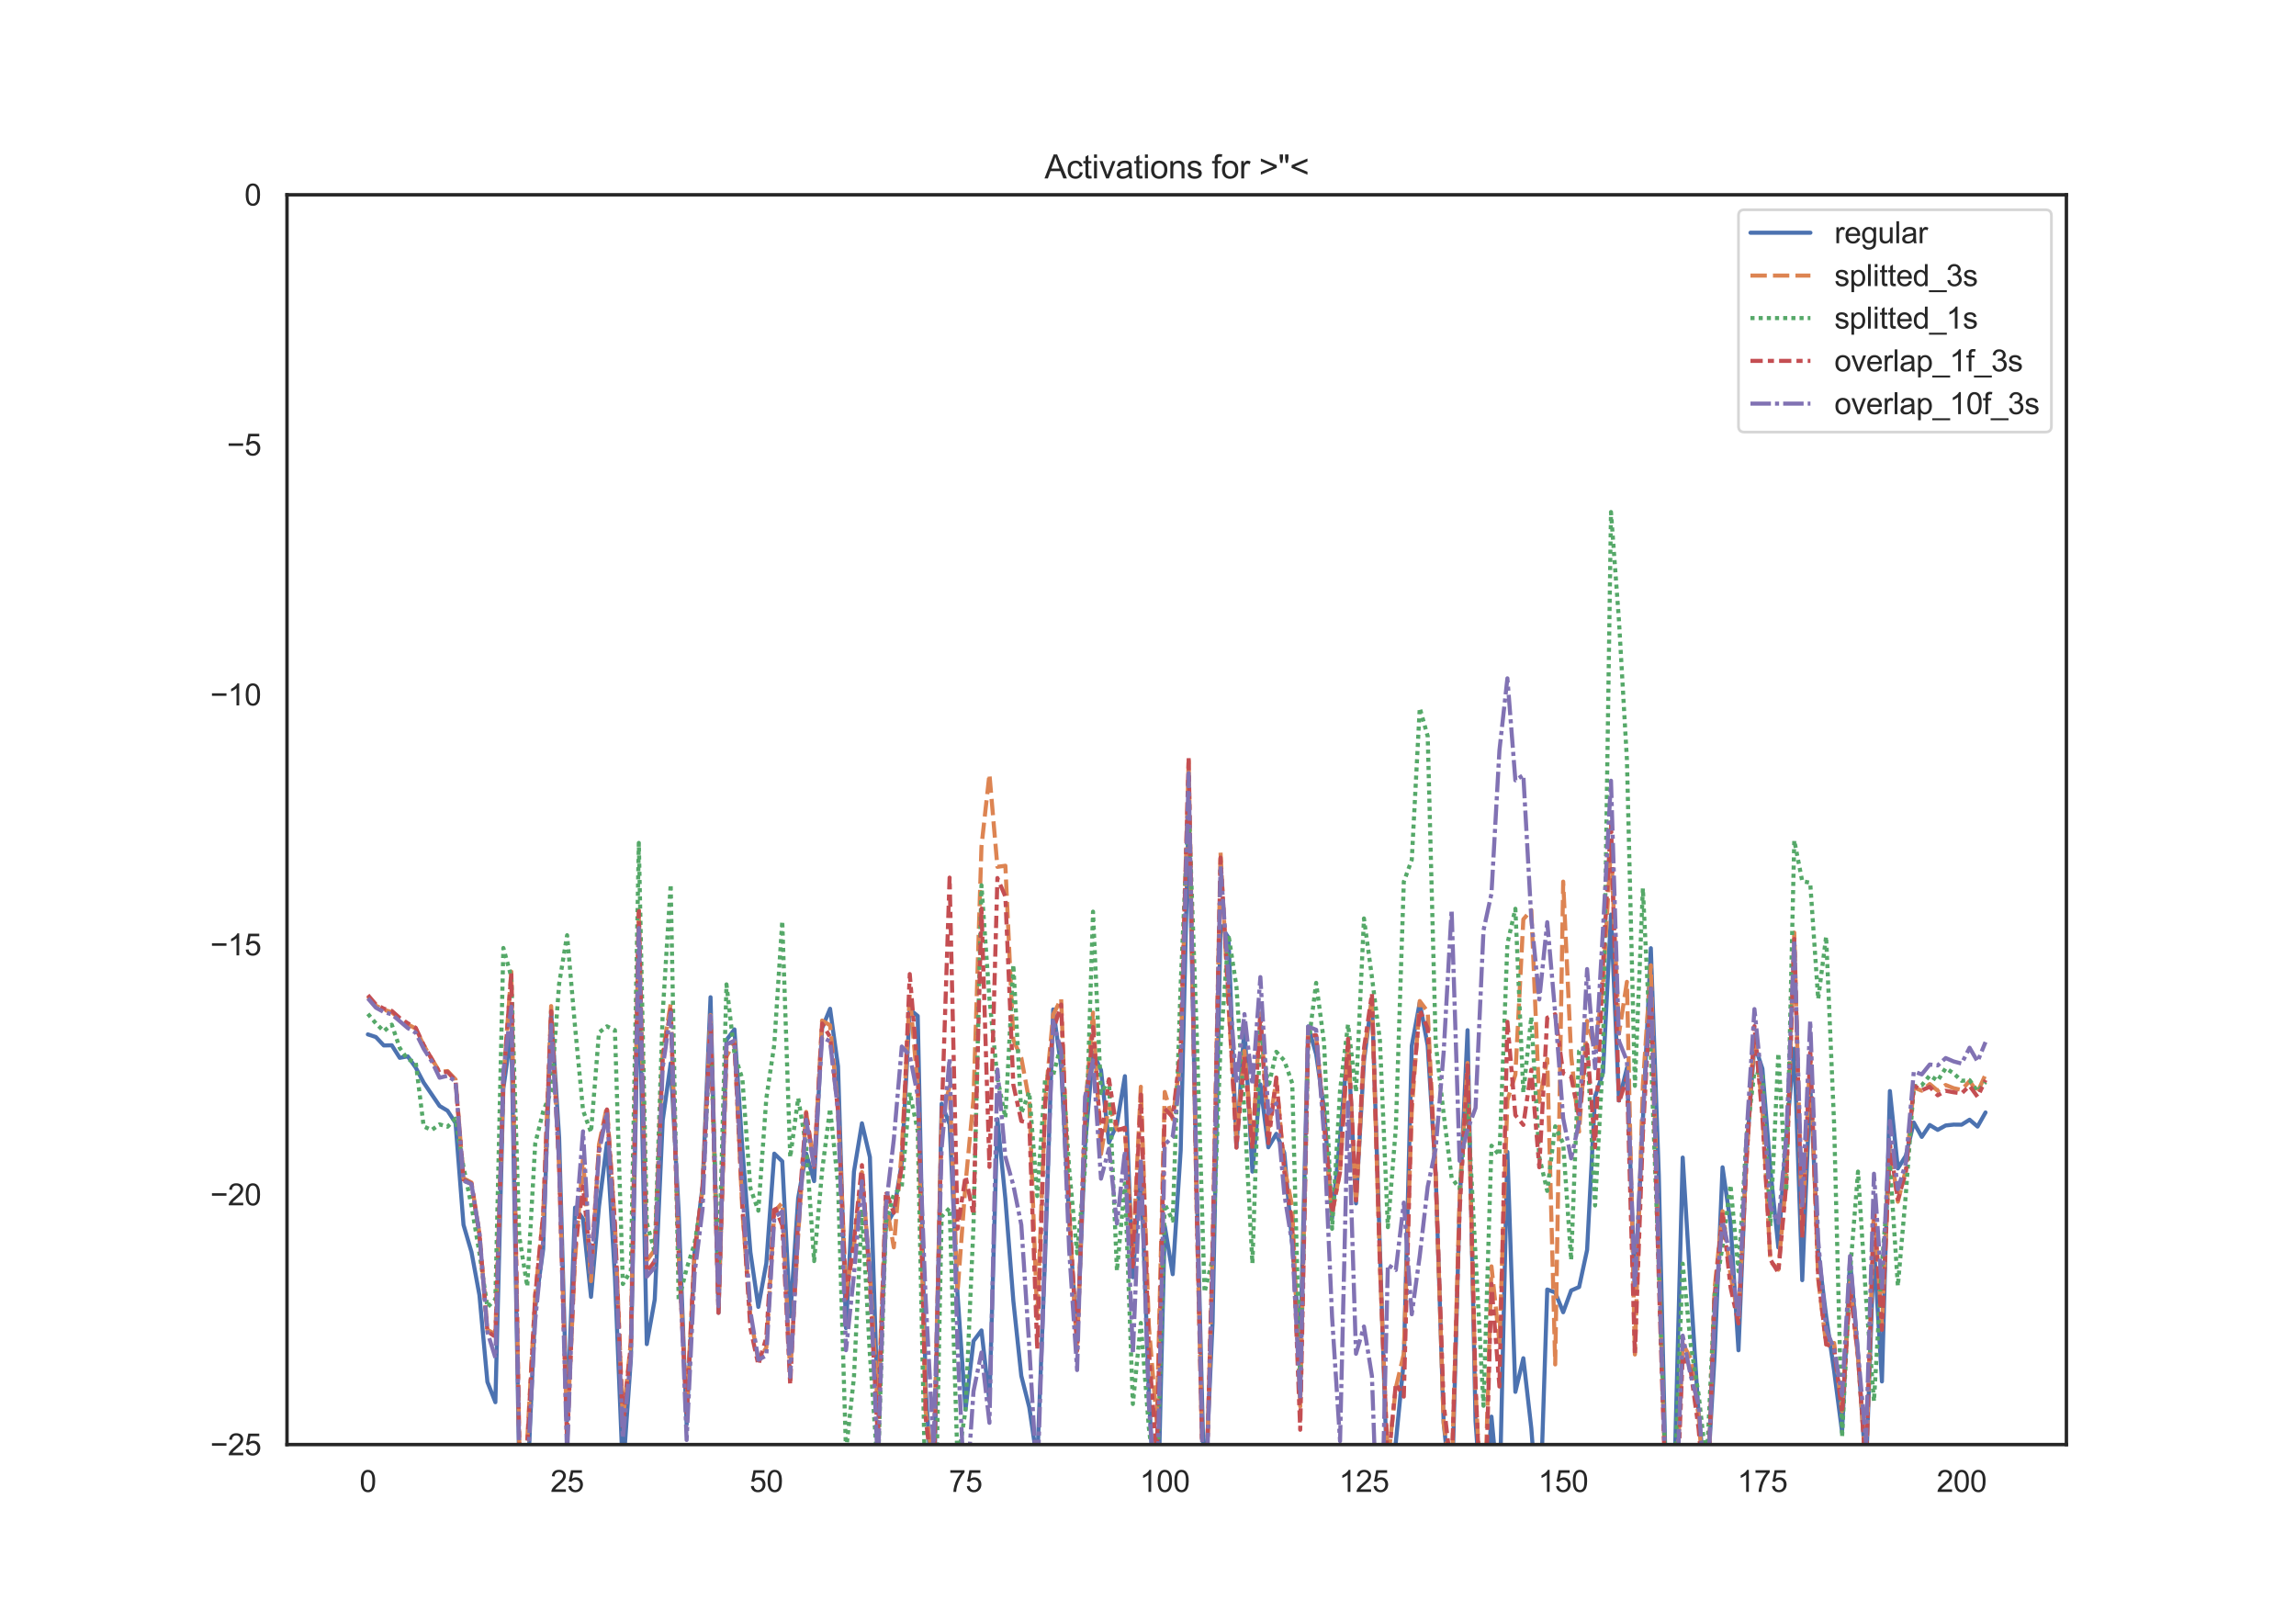 <?xml version="1.0" encoding="utf-8" standalone="no"?>
<!DOCTYPE svg PUBLIC "-//W3C//DTD SVG 1.1//EN"
  "http://www.w3.org/Graphics/SVG/1.1/DTD/svg11.dtd">
<svg height="595.44pt" version="1.1" viewBox="0 0 842.4 595.44" width="842.4pt" xmlns="http://www.w3.org/2000/svg" xmlns:xlink="http://www.w3.org/1999/xlink">
 <defs>
  <style type="text/css">*{stroke-linecap:butt;stroke-linejoin:round;}</style>
 </defs>
 <g id="figure_1">
  <g id="patch_1">
   <path d="M 0 595.44 
L 842.4 595.44 
L 842.4 0 
L 0 0 
z
" style="fill:#ffffff;"/>
  </g>
  <g id="axes_1">
   <g id="patch_2">
    <path d="M 105.3 529.942 
L 758.16 529.942 
L 758.16 71.453 
L 105.3 71.453 
z
" style="fill:#ffffff;"/>
   </g>
   <g id="matplotlib.axis_1">
    <g id="xtick_1">
     <g id="text_1">
      <!-- 0 -->
      <g style="fill:#262626;" transform="translate(131.917 547.315)scale(0.11 -0.11)">
       <defs>
        <path d="M 266 2259 
Q 266 3072 433 3567 
Q 600 4063 929 4331 
Q 1259 4600 1759 4600 
Q 2128 4600 2406 4451 
Q 2684 4303 2865 4023 
Q 3047 3744 3150 3342 
Q 3253 2941 3253 2259 
Q 3253 1453 3087 958 
Q 2922 463 2592 192 
Q 2263 -78 1759 -78 
Q 1097 -78 719 397 
Q 266 969 266 2259 
z
M 844 2259 
Q 844 1131 1108 757 
Q 1372 384 1759 384 
Q 2147 384 2411 759 
Q 2675 1134 2675 2259 
Q 2675 3391 2411 3762 
Q 2147 4134 1753 4134 
Q 1366 4134 1134 3806 
Q 844 3388 844 2259 
z
" id="ArialMT-30" transform="scale(0.016)"/>
       </defs>
       <use xlink:href="#ArialMT-30"/>
      </g>
     </g>
    </g>
    <g id="xtick_2">
     <g id="text_2">
      <!-- 25 -->
      <g style="fill:#262626;" transform="translate(201.951 547.315)scale(0.11 -0.11)">
       <defs>
        <path d="M 3222 541 
L 3222 0 
L 194 0 
Q 188 203 259 391 
Q 375 700 629 1000 
Q 884 1300 1366 1694 
Q 2113 2306 2375 2664 
Q 2638 3022 2638 3341 
Q 2638 3675 2398 3904 
Q 2159 4134 1775 4134 
Q 1369 4134 1125 3890 
Q 881 3647 878 3216 
L 300 3275 
Q 359 3922 746 4261 
Q 1134 4600 1788 4600 
Q 2447 4600 2831 4234 
Q 3216 3869 3216 3328 
Q 3216 3053 3103 2787 
Q 2991 2522 2730 2228 
Q 2469 1934 1863 1422 
Q 1356 997 1212 845 
Q 1069 694 975 541 
L 3222 541 
z
" id="ArialMT-32" transform="scale(0.016)"/>
        <path d="M 266 1200 
L 856 1250 
Q 922 819 1161 601 
Q 1400 384 1738 384 
Q 2144 384 2425 690 
Q 2706 997 2706 1503 
Q 2706 1984 2436 2262 
Q 2166 2541 1728 2541 
Q 1456 2541 1237 2417 
Q 1019 2294 894 2097 
L 366 2166 
L 809 4519 
L 3088 4519 
L 3088 3981 
L 1259 3981 
L 1013 2750 
Q 1425 3038 1878 3038 
Q 2478 3038 2890 2622 
Q 3303 2206 3303 1553 
Q 3303 931 2941 478 
Q 2500 -78 1738 -78 
Q 1113 -78 717 272 
Q 322 622 266 1200 
z
" id="ArialMT-35" transform="scale(0.016)"/>
       </defs>
       <use xlink:href="#ArialMT-32"/>
       <use x="55.615" xlink:href="#ArialMT-35"/>
      </g>
     </g>
    </g>
    <g id="xtick_3">
     <g id="text_3">
      <!-- 50 -->
      <g style="fill:#262626;" transform="translate(275.043 547.315)scale(0.11 -0.11)">
       <use xlink:href="#ArialMT-35"/>
       <use x="55.615" xlink:href="#ArialMT-30"/>
      </g>
     </g>
    </g>
    <g id="xtick_4">
     <g id="text_4">
      <!-- 75 -->
      <g style="fill:#262626;" transform="translate(348.135 547.315)scale(0.11 -0.11)">
       <defs>
        <path d="M 303 3981 
L 303 4522 
L 3269 4522 
L 3269 4084 
Q 2831 3619 2401 2847 
Q 1972 2075 1738 1259 
Q 1569 684 1522 0 
L 944 0 
Q 953 541 1156 1306 
Q 1359 2072 1739 2783 
Q 2119 3494 2547 3981 
L 303 3981 
z
" id="ArialMT-37" transform="scale(0.016)"/>
       </defs>
       <use xlink:href="#ArialMT-37"/>
       <use x="55.615" xlink:href="#ArialMT-35"/>
      </g>
     </g>
    </g>
    <g id="xtick_5">
     <g id="text_5">
      <!-- 100 -->
      <g style="fill:#262626;" transform="translate(418.169 547.315)scale(0.11 -0.11)">
       <defs>
        <path d="M 2384 0 
L 1822 0 
L 1822 3584 
Q 1619 3391 1289 3197 
Q 959 3003 697 2906 
L 697 3450 
Q 1169 3672 1522 3987 
Q 1875 4303 2022 4600 
L 2384 4600 
L 2384 0 
z
" id="ArialMT-31" transform="scale(0.016)"/>
       </defs>
       <use xlink:href="#ArialMT-31"/>
       <use x="55.615" xlink:href="#ArialMT-30"/>
       <use x="111.23" xlink:href="#ArialMT-30"/>
      </g>
     </g>
    </g>
    <g id="xtick_6">
     <g id="text_6">
      <!-- 125 -->
      <g style="fill:#262626;" transform="translate(491.261 547.315)scale(0.11 -0.11)">
       <use xlink:href="#ArialMT-31"/>
       <use x="55.615" xlink:href="#ArialMT-32"/>
       <use x="111.23" xlink:href="#ArialMT-35"/>
      </g>
     </g>
    </g>
    <g id="xtick_7">
     <g id="text_7">
      <!-- 150 -->
      <g style="fill:#262626;" transform="translate(564.353 547.315)scale(0.11 -0.11)">
       <use xlink:href="#ArialMT-31"/>
       <use x="55.615" xlink:href="#ArialMT-35"/>
       <use x="111.23" xlink:href="#ArialMT-30"/>
      </g>
     </g>
    </g>
    <g id="xtick_8">
     <g id="text_8">
      <!-- 175 -->
      <g style="fill:#262626;" transform="translate(637.446 547.315)scale(0.11 -0.11)">
       <use xlink:href="#ArialMT-31"/>
       <use x="55.615" xlink:href="#ArialMT-37"/>
       <use x="111.23" xlink:href="#ArialMT-35"/>
      </g>
     </g>
    </g>
    <g id="xtick_9">
     <g id="text_9">
      <!-- 200 -->
      <g style="fill:#262626;" transform="translate(710.538 547.315)scale(0.11 -0.11)">
       <use xlink:href="#ArialMT-32"/>
       <use x="55.615" xlink:href="#ArialMT-30"/>
       <use x="111.23" xlink:href="#ArialMT-30"/>
      </g>
     </g>
    </g>
   </g>
   <g id="matplotlib.axis_2">
    <g id="ytick_1">
     <g id="text_10">
      <!-- −25 -->
      <g style="fill:#262626;" transform="translate(77.141 533.878)scale(0.11 -0.11)">
       <defs>
        <path d="M 3381 1997 
L 356 1997 
L 356 2522 
L 3381 2522 
L 3381 1997 
z
" id="ArialMT-2212" transform="scale(0.016)"/>
       </defs>
       <use xlink:href="#ArialMT-2212"/>
       <use x="58.398" xlink:href="#ArialMT-32"/>
       <use x="114.014" xlink:href="#ArialMT-35"/>
      </g>
     </g>
    </g>
    <g id="ytick_2">
     <g id="text_11">
      <!-- −20 -->
      <g style="fill:#262626;" transform="translate(77.141 442.181)scale(0.11 -0.11)">
       <use xlink:href="#ArialMT-2212"/>
       <use x="58.398" xlink:href="#ArialMT-32"/>
       <use x="114.014" xlink:href="#ArialMT-30"/>
      </g>
     </g>
    </g>
    <g id="ytick_3">
     <g id="text_12">
      <!-- −15 -->
      <g style="fill:#262626;" transform="translate(77.141 350.483)scale(0.11 -0.11)">
       <use xlink:href="#ArialMT-2212"/>
       <use x="58.398" xlink:href="#ArialMT-31"/>
       <use x="114.014" xlink:href="#ArialMT-35"/>
      </g>
     </g>
    </g>
    <g id="ytick_4">
     <g id="text_13">
      <!-- −10 -->
      <g style="fill:#262626;" transform="translate(77.141 258.785)scale(0.11 -0.11)">
       <use xlink:href="#ArialMT-2212"/>
       <use x="58.398" xlink:href="#ArialMT-31"/>
       <use x="114.014" xlink:href="#ArialMT-30"/>
      </g>
     </g>
    </g>
    <g id="ytick_5">
     <g id="text_14">
      <!-- −5 -->
      <g style="fill:#262626;" transform="translate(83.258 167.087)scale(0.11 -0.11)">
       <use xlink:href="#ArialMT-2212"/>
       <use x="58.398" xlink:href="#ArialMT-35"/>
      </g>
     </g>
    </g>
    <g id="ytick_6">
     <g id="text_15">
      <!-- 0 -->
      <g style="fill:#262626;" transform="translate(89.683 75.39)scale(0.11 -0.11)">
       <use xlink:href="#ArialMT-30"/>
      </g>
     </g>
    </g>
   </g>
   <g id="line2d_1">
    <path clip-path="url(#p7dc6a41df4)" d="M 134.975 379.473 
L 137.899 380.438 
L 140.823 383.533 
L 143.747 383.47 
L 146.67 388.073 
L 149.594 387.528 
L 152.518 391.634 
L 155.441 397.156 
L 161.289 405.735 
L 164.212 407.476 
L 167.136 411.984 
L 170.06 449.323 
L 172.983 459.305 
L 175.907 475.154 
L 178.831 506.956 
L 181.754 514.409 
L 184.678 399.264 
L 187.602 378.553 
L 190.526 539.36 
L 193.449 546.49 
L 196.373 479.784 
L 199.297 458.255 
L 202.22 371.149 
L 205.144 417.401 
L 208.068 521.211 
L 210.991 443.016 
L 213.915 447.188 
L 216.839 475.754 
L 219.762 442.624 
L 222.686 419.347 
L 225.61 468.192 
L 228.534 540.412 
L 231.457 498.756 
L 234.381 353.714 
L 237.305 493.093 
L 240.228 476.727 
L 243.152 410.99 
L 246.076 390.086 
L 248.999 444.478 
L 251.923 522.589 
L 254.847 459.283 
L 257.77 435.139 
L 260.694 365.844 
L 263.618 481.574 
L 266.542 381.533 
L 269.465 377.635 
L 272.389 421.709 
L 275.313 459.319 
L 278.236 479.44 
L 281.16 463.429 
L 284.084 423.219 
L 287.007 426.037 
L 289.931 482.918 
L 292.855 439.538 
L 295.778 423.183 
L 298.702 433.309 
L 301.626 377.193 
L 304.549 370.072 
L 307.473 391.172 
L 310.397 487.207 
L 313.321 429.813 
L 316.244 412.095 
L 319.168 424.523 
L 322.092 518.429 
L 325.015 449.657 
L 327.939 444.534 
L 330.863 426.621 
L 333.786 370.274 
L 336.71 372.716 
L 339.634 509.648 
L 342.557 555.711 
L 345.481 404.914 
L 348.405 412.418 
L 351.329 475.082 
L 354.252 517.091 
L 357.176 491.976 
L 360.1 488.075 
L 363.023 514.101 
L 365.947 410.578 
L 368.871 439.841 
L 371.794 477.209 
L 374.718 504.746 
L 377.642 516.28 
L 380.565 536.175 
L 383.489 459.92 
L 386.413 370.315 
L 389.336 391.379 
L 392.26 447.114 
L 395.184 491.571 
L 398.108 420.16 
L 401.031 386.172 
L 403.955 392.577 
L 406.879 419.145 
L 409.802 412.392 
L 412.726 394.803 
L 415.65 468.558 
L 418.573 427.363 
L 421.497 510.046 
L 424.421 570.687 
L 427.344 449.808 
L 430.268 467.45 
L 433.192 421.976 
L 436.116 296.659 
L 439.039 434.083 
L 441.963 550.462 
L 444.887 485.241 
L 447.81 339.592 
L 450.734 343.963 
L 453.658 420.847 
L 456.581 376.476 
L 459.505 429.814 
L 462.429 397.821 
L 465.352 420.889 
L 468.276 415.946 
L 471.2 422.952 
L 474.124 456.533 
L 477.047 494.591 
L 479.971 376.577 
L 482.895 386.77 
L 485.818 406.854 
L 488.742 447.007 
L 491.666 417.218 
L 494.589 382.779 
L 497.513 441.476 
L 500.437 389.215 
L 503.36 366.294 
L 509.208 549.771 
L 512.131 529.007 
L 515.055 499.283 
L 517.979 383.633 
L 520.903 367.801 
L 523.826 383.64 
L 526.75 430.633 
L 529.674 521.838 
L 532.597 550.661 
L 535.521 442.373 
L 538.445 377.93 
L 541.368 521.28 
L 544.292 562.261 
L 547.216 519.7 
L 550.139 551.568 
L 553.063 422.576 
L 555.987 510.614 
L 558.911 498.282 
L 561.834 523.932 
L 564.758 562.568 
L 567.682 473.074 
L 570.605 474.132 
L 573.529 481.409 
L 576.453 473.431 
L 579.376 472.157 
L 582.3 458.559 
L 585.224 402.338 
L 588.147 393.524 
L 591.071 335.513 
L 593.995 403.755 
L 596.918 391.815 
L 599.842 474.305 
L 605.69 347.852 
L 608.613 431.205 
L 611.537 557.294 
L 614.461 537.247 
L 617.384 424.664 
L 620.308 472.928 
L 623.232 518.908 
L 626.155 547.924 
L 629.079 497.372 
L 632.003 428.237 
L 634.926 448.692 
L 637.85 495.352 
L 640.774 423.067 
L 643.698 383.152 
L 646.621 392.066 
L 649.545 429.022 
L 652.469 457.622 
L 655.392 416.395 
L 658.316 384.747 
L 661.24 469.637 
L 664.163 397.634 
L 667.087 459.102 
L 670.011 482.875 
L 672.934 502.898 
L 675.858 525.376 
L 678.782 461.933 
L 681.706 497.168 
L 684.629 540.11 
L 687.553 457.081 
L 690.477 506.789 
L 693.4 400.254 
L 696.324 428.658 
L 699.248 423.992 
L 702.171 411.827 
L 705.095 417.072 
L 708.019 412.721 
L 710.942 414.5 
L 713.866 412.892 
L 716.79 412.569 
L 719.713 412.602 
L 722.637 410.777 
L 725.561 413.292 
L 728.485 408.117 
L 728.485 408.117 
" style="fill:none;stroke:#4c72b0;stroke-linecap:round;stroke-width:1.5;"/>
   </g>
   <g id="line2d_2">
    <path clip-path="url(#p7dc6a41df4)" d="M 134.975 365.507 
L 137.899 368.93 
L 140.823 370.426 
L 143.747 371.328 
L 146.67 373.788 
L 149.594 375.805 
L 152.518 377.318 
L 155.441 383.465 
L 161.289 393.253 
L 164.212 392.925 
L 167.136 395.997 
L 170.06 432.243 
L 172.983 433.832 
L 175.907 452.571 
L 178.831 487.841 
L 181.754 489.507 
L 184.678 396.158 
L 187.602 356.468 
L 190.526 529.599 
L 193.449 528.258 
L 196.373 475.213 
L 199.297 445.418 
L 202.22 369.088 
L 205.144 428.61 
L 208.068 525.399 
L 210.991 461.732 
L 213.915 424.574 
L 216.839 469.985 
L 219.762 419.887 
L 222.686 405.936 
L 225.61 448.815 
L 228.534 521.194 
L 231.457 492.289 
L 234.381 333.852 
L 237.305 462.456 
L 240.228 458.504 
L 243.152 386.021 
L 246.076 368.283 
L 248.999 460.018 
L 251.923 517.028 
L 254.847 459.128 
L 257.77 436.466 
L 260.694 372.408 
L 263.618 479.372 
L 266.542 387.68 
L 269.465 381.795 
L 272.389 444.632 
L 275.313 482.905 
L 278.236 499.107 
L 281.16 494.393 
L 284.084 444.597 
L 287.007 441.245 
L 289.931 504.287 
L 292.855 452.99 
L 295.778 407.925 
L 298.702 427.98 
L 301.626 374.387 
L 304.549 376.127 
L 307.473 406.68 
L 310.397 473.214 
L 313.321 457.18 
L 316.244 429.994 
L 319.168 467.194 
L 322.092 516.975 
L 325.015 440.805 
L 327.939 457.6 
L 330.863 422.014 
L 333.786 364.72 
L 336.71 398.777 
L 339.634 517.935 
L 342.557 537.788 
L 345.481 409.588 
L 348.405 398.619 
L 351.329 473.9 
L 354.252 434.293 
L 357.176 403.234 
L 360.1 310.497 
L 363.023 284.009 
L 365.947 318.001 
L 368.871 317.605 
L 371.794 381.494 
L 374.718 388.103 
L 377.642 403.958 
L 380.565 483.738 
L 383.489 403.67 
L 386.413 372.225 
L 389.336 366.405 
L 392.26 445.119 
L 395.184 495.624 
L 398.108 407.287 
L 401.031 371.481 
L 403.955 423.351 
L 406.879 405.464 
L 409.802 414.345 
L 412.726 414.212 
L 415.65 459.989 
L 418.573 398.691 
L 421.497 486.127 
L 424.421 521.828 
L 427.344 400.591 
L 430.268 410.592 
L 433.192 387.652 
L 436.116 279.08 
L 439.039 443.028 
L 441.963 569.751 
L 444.887 459.32 
L 447.81 312.7 
L 450.734 369.135 
L 453.658 416.919 
L 456.581 385.519 
L 459.505 419.829 
L 462.429 371.812 
L 465.352 415.496 
L 468.276 396.295 
L 471.2 427.967 
L 474.124 442.684 
L 477.047 515.964 
L 479.971 376.956 
L 482.895 380.212 
L 488.742 445.469 
L 491.666 429.419 
L 494.589 382.595 
L 497.513 441.617 
L 500.437 386.935 
L 503.36 366.146 
L 506.284 464.341 
L 509.208 536.471 
L 512.131 509.125 
L 515.055 496.671 
L 517.979 407.248 
L 520.903 367.231 
L 523.826 371.186 
L 526.75 430.709 
L 529.674 522.04 
L 532.597 542.482 
L 535.521 439.258 
L 538.445 389.94 
L 541.368 509.482 
L 544.292 567.524 
L 547.216 464.577 
L 550.139 492.428 
L 553.063 403.678 
L 555.987 394.222 
L 558.911 337.26 
L 561.834 333.865 
L 564.758 404.184 
L 567.682 388.487 
L 570.605 500.553 
L 573.529 323.426 
L 576.453 387.197 
L 579.376 415.15 
L 582.3 374.517 
L 585.224 385.143 
L 588.147 360.928 
L 591.071 310.572 
L 593.995 379.201 
L 596.918 360.193 
L 599.842 496.902 
L 602.766 398.099 
L 605.69 354.117 
L 608.613 462.639 
L 611.537 559.074 
L 614.461 560.181 
L 617.384 492.861 
L 620.308 498.374 
L 623.232 519.569 
L 626.155 560.285 
L 629.079 472.719 
L 632.003 444.333 
L 634.926 467.73 
L 637.85 483.301 
L 640.774 425.742 
L 643.698 379.258 
L 646.621 406.433 
L 649.545 462.765 
L 652.469 465.787 
L 655.392 432.004 
L 658.316 342.131 
L 661.24 452.838 
L 664.163 386.015 
L 667.087 469.285 
L 670.011 493.253 
L 672.934 492.691 
L 675.858 517.667 
L 678.782 470.49 
L 681.706 498.099 
L 684.629 539.236 
L 687.553 442.436 
L 690.477 486.321 
L 693.4 419.951 
L 696.324 440.849 
L 699.248 429.122 
L 702.171 398.918 
L 705.095 400.127 
L 708.019 397.695 
L 710.942 400.14 
L 713.866 398.04 
L 716.79 399.213 
L 719.713 399.843 
L 722.637 396.6 
L 725.561 400.676 
L 728.485 394.215 
L 728.485 394.215 
" style="fill:none;stroke:#dd8452;stroke-dasharray:6,2.25;stroke-dashoffset:0;stroke-width:1.5;"/>
   </g>
   <g id="line2d_3">
    <path clip-path="url(#p7dc6a41df4)" d="M 134.975 371.939 
L 137.899 375.42 
L 140.823 378.299 
L 143.747 375.897 
L 146.67 384.468 
L 149.594 388.665 
L 152.518 389.62 
L 155.441 413.224 
L 158.365 414.567 
L 161.289 412.494 
L 164.212 413.347 
L 167.136 410.37 
L 170.06 428.146 
L 172.983 442.344 
L 175.907 459.716 
L 178.831 479.55 
L 181.754 476.657 
L 184.678 347.766 
L 187.602 358.392 
L 190.526 453.576 
L 193.449 471.982 
L 196.373 419.515 
L 199.297 407.701 
L 202.22 400.383 
L 205.144 360.897 
L 208.068 343.096 
L 210.991 376.751 
L 213.915 407.368 
L 216.839 415.409 
L 219.762 378.809 
L 222.686 376.523 
L 225.61 377.923 
L 228.534 471.049 
L 231.457 466.164 
L 234.381 309.226 
L 237.305 448.567 
L 240.228 459.494 
L 243.152 371.601 
L 246.076 324.425 
L 248.999 477.161 
L 251.923 465.405 
L 254.847 456.154 
L 257.77 438.616 
L 260.694 378.254 
L 263.618 468.702 
L 266.542 361.13 
L 269.465 386.622 
L 272.389 395.91 
L 275.313 435.878 
L 278.236 444.159 
L 281.16 402.978 
L 284.084 383.223 
L 287.007 337.885 
L 289.931 424.579 
L 292.855 402.82 
L 295.778 420.404 
L 298.702 462.644 
L 301.626 429.561 
L 304.549 406.679 
L 307.473 434.43 
L 310.397 532.649 
L 313.321 505.087 
L 316.244 443.673 
L 319.168 497.032 
L 322.092 539.688 
L 325.015 448.52 
L 327.939 438.158 
L 330.863 435.362 
L 333.786 400.818 
L 336.71 414.863 
L 339.634 553.697 
L 342.557 592.241 
L 345.481 446.298 
L 348.405 443.198 
L 351.329 536.506 
L 354.252 517.338 
L 357.176 449.517 
L 360.1 324.763 
L 363.023 366.416 
L 365.947 395.429 
L 368.871 410.02 
L 371.794 353.942 
L 374.718 408.365 
L 377.642 400.651 
L 380.565 438.787 
L 383.489 395.19 
L 386.413 394.463 
L 389.336 383.112 
L 392.26 428.613 
L 395.184 459.792 
L 398.108 428.291 
L 401.031 334.446 
L 403.955 400.97 
L 406.879 396.397 
L 409.802 466.235 
L 412.726 434.153 
L 415.65 515.062 
L 418.573 485.328 
L 421.497 523.631 
L 424.421 548.119 
L 427.344 441.745 
L 430.268 447.763 
L 433.192 361.003 
L 436.116 294.91 
L 439.039 377.932 
L 441.963 474.083 
L 444.887 461.828 
L 447.81 383.728 
L 450.734 342.91 
L 453.658 361.964 
L 456.581 407.79 
L 459.505 463.474 
L 462.429 376.295 
L 465.352 398.926 
L 468.276 385.86 
L 471.2 389.077 
L 474.124 397.42 
L 477.047 507.57 
L 479.971 383.707 
L 482.895 360.569 
L 485.818 382.633 
L 488.742 450.78 
L 491.666 399.999 
L 494.589 375.793 
L 497.513 400.633 
L 500.437 336.941 
L 503.36 358.46 
L 506.284 381.572 
L 509.208 450.191 
L 512.131 413.799 
L 515.055 323.476 
L 517.979 315.434 
L 520.903 259.717 
L 523.826 270.103 
L 526.75 382.616 
L 529.674 408.635 
L 532.597 432.106 
L 535.521 436.039 
L 538.445 405.079 
L 544.292 515.721 
L 547.216 420.307 
L 550.139 423.834 
L 553.063 346.215 
L 555.987 333.38 
L 558.911 400.853 
L 561.834 373.001 
L 564.758 424.431 
L 567.682 436.907 
L 570.605 413.201 
L 573.529 419.494 
L 576.453 462.256 
L 579.376 385.563 
L 582.3 383.545 
L 585.224 442.241 
L 588.147 388.155 
L 591.071 187.837 
L 593.995 227.663 
L 596.918 278.725 
L 599.842 398.342 
L 602.766 325.89 
L 605.69 386.345 
L 608.613 465.269 
L 611.537 553.041 
L 614.461 542.51 
L 617.384 463.599 
L 620.308 493.121 
L 623.232 511.654 
L 626.155 537.835 
L 629.079 475.361 
L 632.003 457.135 
L 634.926 434.697 
L 637.85 466.386 
L 640.774 417.376 
L 643.698 393.152 
L 646.621 393.869 
L 649.545 449.884 
L 652.469 386.367 
L 655.392 437.052 
L 658.316 308.307 
L 661.24 323.292 
L 664.163 323.826 
L 667.087 366.513 
L 670.011 343.564 
L 672.934 412.358 
L 675.858 527.2 
L 678.782 466.748 
L 681.706 429.798 
L 684.629 476.083 
L 687.553 514.064 
L 690.477 463.774 
L 693.4 427.034 
L 696.324 471.796 
L 699.248 438.12 
L 702.171 398.594 
L 705.095 398.134 
L 708.019 394.556 
L 710.942 396.452 
L 713.866 391.872 
L 716.79 393.765 
L 719.713 396.505 
L 722.637 396.254 
L 725.561 400.37 
L 728.485 396.95 
L 728.485 396.95 
" style="fill:none;stroke:#55a868;stroke-dasharray:1.5,1.5;stroke-dashoffset:0;stroke-width:1.5;"/>
   </g>
   <g id="line2d_4">
    <path clip-path="url(#p7dc6a41df4)" d="M 134.975 365.062 
L 137.899 368.483 
L 140.823 370.053 
L 143.747 370.855 
L 146.67 373.462 
L 149.594 375.383 
L 152.518 377.06 
L 155.441 383.339 
L 161.289 393.567 
L 164.212 393.222 
L 167.136 396.457 
L 170.06 432.75 
L 172.983 434.212 
L 175.907 452.95 
L 178.831 488.408 
L 181.754 490.408 
L 184.678 396.63 
L 187.602 356.84 
L 190.526 530.627 
L 193.449 530.498 
L 196.373 475.135 
L 199.297 445.684 
L 202.22 370.941 
L 205.144 427.227 
L 208.068 529.527 
L 210.991 458.04 
L 213.915 435.208 
L 216.839 464.875 
L 219.762 421.213 
L 222.686 407.015 
L 225.61 449.507 
L 228.534 523.312 
L 231.457 492.985 
L 234.381 334.282 
L 237.305 466.812 
L 240.228 462.548 
L 243.152 388.052 
L 246.076 370.398 
L 248.999 460.139 
L 251.923 518.202 
L 254.847 459.736 
L 257.77 435.508 
L 260.694 375.005 
L 263.618 481.633 
L 266.542 384.072 
L 269.465 383.178 
L 272.389 441.719 
L 275.313 487.313 
L 278.236 500.688 
L 281.16 490.668 
L 284.084 442.179 
L 287.007 449.526 
L 289.931 508.03 
L 292.855 446.981 
L 295.778 408.322 
L 298.702 428.064 
L 301.626 375.488 
L 304.549 380.391 
L 307.473 407.62 
L 310.397 476.341 
L 313.321 455.25 
L 316.244 427.432 
L 319.168 471.142 
L 322.092 527.954 
L 325.015 436.857 
L 327.939 444.92 
L 330.863 428.061 
L 333.786 357.339 
L 336.71 392.794 
L 339.634 520.151 
L 342.557 545.557 
L 345.481 410.314 
L 348.405 321.963 
L 351.329 450.761 
L 354.252 431.438 
L 357.176 445.668 
L 360.1 333.341 
L 363.023 428.074 
L 365.947 322.109 
L 368.871 328.892 
L 371.794 397.963 
L 374.718 411.285 
L 377.642 411.884 
L 380.565 495.225 
L 383.489 404.446 
L 386.413 378.028 
L 389.336 368.527 
L 392.26 443.503 
L 395.184 495.222 
L 398.108 411.097 
L 401.031 376.766 
L 403.955 418.277 
L 406.879 395.92 
L 409.802 414.715 
L 412.726 413.724 
L 415.65 464.638 
L 418.573 401.571 
L 421.497 495.152 
L 424.421 534.408 
L 427.344 406.657 
L 430.268 409.877 
L 433.192 384.707 
L 436.116 277.972 
L 439.039 442.05 
L 441.963 570.63 
L 444.887 457.633 
L 447.81 314.618 
L 450.734 366.019 
L 453.658 421.032 
L 456.581 387.611 
L 459.505 421.48 
L 462.429 372.241 
L 465.352 419.357 
L 468.276 395.298 
L 471.2 429.771 
L 474.124 449.354 
L 477.047 524.512 
L 479.971 379.91 
L 482.895 379.821 
L 485.818 411.357 
L 488.742 444.917 
L 491.666 430.03 
L 494.589 381.107 
L 497.513 440.416 
L 500.437 384.695 
L 503.36 364.492 
L 506.284 463.175 
L 509.208 538.476 
L 512.131 507.579 
L 515.055 512.362 
L 517.979 403.034 
L 520.903 370.595 
L 523.826 377.205 
L 526.75 431.874 
L 529.674 514.89 
L 532.597 540.551 
L 535.521 444.498 
L 538.445 390.803 
L 541.368 507.78 
L 544.292 575.701 
L 547.216 470.989 
L 550.139 508.653 
L 553.063 374.853 
L 555.987 409.097 
L 558.911 412.687 
L 561.834 392.436 
L 564.758 428.211 
L 567.682 373.368 
L 570.605 372.085 
L 573.529 393.793 
L 576.453 395.011 
L 579.376 409.908 
L 582.3 383.235 
L 585.224 420.888 
L 588.147 353.562 
L 591.071 301.579 
L 593.995 404.546 
L 596.918 395.124 
L 599.842 497.296 
L 602.766 416.022 
L 605.69 362.636 
L 608.613 469.659 
L 611.537 560.424 
L 614.461 572.215 
L 617.384 497.146 
L 620.308 502.812 
L 623.232 524.261 
L 626.155 559.191 
L 629.079 475.267 
L 632.003 444.672 
L 634.926 472.245 
L 637.85 485.505 
L 640.774 426.458 
L 643.698 376.441 
L 646.621 409.955 
L 649.545 462.065 
L 652.469 466.913 
L 655.392 434.059 
L 658.316 344.475 
L 661.24 453.992 
L 664.163 386.144 
L 667.087 468.274 
L 670.011 493.12 
L 672.934 494.441 
L 675.858 518.464 
L 678.782 472.023 
L 681.706 497.727 
L 684.629 539.481 
L 687.553 443.101 
L 690.477 487.863 
L 693.4 420.008 
L 696.324 440 
L 699.248 430.161 
L 702.171 398.266 
L 705.095 399.972 
L 708.019 398.685 
L 710.942 401.821 
L 713.866 400.165 
L 716.79 400.713 
L 719.713 401.102 
L 722.637 398.324 
L 725.561 402.378 
L 728.485 396.23 
L 728.485 396.23 
" style="fill:none;stroke:#c44e52;stroke-dasharray:4.5,1.875,2.25,1.875;stroke-dashoffset:0;stroke-width:1.5;"/>
   </g>
   <g id="line2d_5">
    <path clip-path="url(#p7dc6a41df4)" d="M 134.975 366.249 
L 137.899 369.665 
L 140.823 371.263 
L 143.747 372.118 
L 149.594 377.143 
L 152.518 378.872 
L 155.441 384.734 
L 158.365 389.316 
L 161.289 395.371 
L 164.212 394.657 
L 167.136 396.751 
L 170.06 433.166 
L 172.983 434.395 
L 175.907 452.381 
L 178.831 488.685 
L 181.754 498.113 
L 184.678 393.126 
L 187.602 369.332 
L 190.526 533.361 
L 193.449 540.946 
L 196.373 484.306 
L 199.297 455.222 
L 202.22 376.008 
L 205.144 426.712 
L 208.068 534.032 
L 210.991 452 
L 213.915 415.042 
L 216.839 467.584 
L 219.762 422.86 
L 222.686 407.975 
L 225.61 456.809 
L 228.534 527.537 
L 231.457 497.766 
L 234.381 340.438 
L 237.305 468.355 
L 240.228 464.898 
L 243.152 391.573 
L 246.076 371.57 
L 248.999 454.077 
L 251.923 528.271 
L 254.847 467.15 
L 257.77 443.594 
L 260.694 372.719 
L 263.618 479.175 
L 266.542 383.192 
L 269.465 381.736 
L 272.389 436.439 
L 275.313 481.094 
L 278.236 498.835 
L 281.16 497.307 
L 284.084 446.56 
L 287.007 444.428 
L 289.931 505.128 
L 292.855 451.901 
L 295.778 410.783 
L 298.702 428.26 
L 301.626 380.564 
L 304.549 382.013 
L 307.473 407.474 
L 310.397 495.322 
L 313.321 467.619 
L 316.244 433.332 
L 319.168 466.102 
L 322.092 539.075 
L 325.015 442.887 
L 327.939 418.02 
L 330.863 383.929 
L 333.786 387.208 
L 336.71 401.899 
L 339.634 476.783 
L 342.557 531.657 
L 345.481 421.312 
L 348.405 388.294 
L 351.329 494.58 
L 354.252 553.919 
L 357.176 510.401 
L 360.1 496.183 
L 363.023 521.977 
L 365.947 392.346 
L 368.871 424.407 
L 371.794 434.826 
L 374.718 449.372 
L 377.642 494.054 
L 380.565 545.408 
L 383.489 455.331 
L 386.413 374.707 
L 389.336 385.587 
L 392.26 458.3 
L 395.184 502.617 
L 398.108 402.345 
L 401.031 389.035 
L 403.955 432.398 
L 406.879 421.397 
L 409.802 448.851 
L 412.726 422.258 
L 415.65 496.719 
L 418.573 425.214 
L 421.497 515.186 
L 424.421 553.272 
L 427.344 419.954 
L 430.268 416.955 
L 433.192 393.966 
L 436.116 283.632 
L 439.039 436.379 
L 441.963 569.318 
L 444.887 466.604 
L 447.81 317.496 
L 450.734 359.191 
L 453.658 397.4 
L 456.581 372.017 
L 459.505 397.99 
L 462.429 358.449 
L 465.352 408.483 
L 468.276 404.808 
L 471.2 438.004 
L 474.124 456.502 
L 477.047 513.121 
L 479.971 376.599 
L 482.895 377.787 
L 485.818 416.943 
L 488.742 483.247 
L 491.666 528.679 
L 494.589 404.461 
L 497.513 496.639 
L 500.437 486.644 
L 503.36 504.784 
L 506.284 587.2 
L 509.208 464.004 
L 512.131 465.91 
L 515.055 441.192 
L 517.979 482.154 
L 520.903 460.737 
L 523.826 435.346 
L 526.75 421.392 
L 529.674 386.117 
L 532.597 333.717 
L 535.521 425.84 
L 538.445 414.413 
L 541.368 406.491 
L 544.292 341.307 
L 547.216 327.814 
L 550.139 275.277 
L 553.063 248.851 
L 555.987 286.262 
L 558.911 284.336 
L 561.834 337.007 
L 564.758 366.66 
L 567.682 338.306 
L 570.605 371.687 
L 573.529 410.238 
L 576.453 424.956 
L 579.376 411.654 
L 582.3 355.503 
L 585.224 391.883 
L 588.147 340.601 
L 591.071 286.411 
L 593.995 381.861 
L 596.918 389.214 
L 599.842 472.469 
L 602.766 408.995 
L 605.69 361.331 
L 608.613 463.186 
L 611.537 557.575 
L 614.461 566.655 
L 617.384 489.982 
L 620.308 504.592 
L 623.232 515.406 
L 626.155 555.24 
L 629.079 481.47 
L 632.003 447.964 
L 634.926 461.117 
L 637.85 483.532 
L 640.774 416.625 
L 643.698 370.189 
L 646.621 399.055 
L 649.545 442.793 
L 652.469 448.613 
L 655.392 417.152 
L 658.316 344.738 
L 661.24 443.307 
L 664.163 374.418 
L 667.087 455.072 
L 670.011 487.614 
L 672.934 494.889 
L 675.858 511.871 
L 678.782 460.794 
L 681.706 496.085 
L 684.629 529.175 
L 687.553 430.583 
L 690.477 473.345 
L 693.4 411.228 
L 696.324 436.261 
L 699.248 426.675 
L 702.171 393.076 
L 705.095 394.15 
L 708.019 390.524 
L 710.942 390.869 
L 713.866 388.152 
L 716.79 389.393 
L 719.713 390.176 
L 722.637 384.364 
L 725.561 389.42 
L 728.485 382.296 
L 728.485 382.296 
" style="fill:none;stroke:#8172b3;stroke-dasharray:7.5,1.5,1.5,1.5;stroke-dashoffset:0;stroke-width:1.5;"/>
   </g>
   <g id="line2d_6"/>
   <g id="line2d_7"/>
   <g id="line2d_8"/>
   <g id="line2d_9"/>
   <g id="line2d_10"/>
   <g id="patch_3">
    <path d="M 105.3 529.942 
L 105.3 71.453 
" style="fill:none;stroke:#262626;stroke-linecap:square;stroke-linejoin:miter;stroke-width:1.25;"/>
   </g>
   <g id="patch_4">
    <path d="M 758.16 529.942 
L 758.16 71.453 
" style="fill:none;stroke:#262626;stroke-linecap:square;stroke-linejoin:miter;stroke-width:1.25;"/>
   </g>
   <g id="patch_5">
    <path d="M 105.3 529.942 
L 758.16 529.942 
" style="fill:none;stroke:#262626;stroke-linecap:square;stroke-linejoin:miter;stroke-width:1.25;"/>
   </g>
   <g id="patch_6">
    <path d="M 105.3 71.453 
L 758.16 71.453 
" style="fill:none;stroke:#262626;stroke-linecap:square;stroke-linejoin:miter;stroke-width:1.25;"/>
   </g>
   <g id="text_16">
    <!-- Activations for &gt;"&lt; -->
    <g style="fill:#262626;" transform="translate(383.244 65.453)scale(0.12 -0.12)">
     <defs>
      <path d="M -9 0 
L 1750 4581 
L 2403 4581 
L 4278 0 
L 3588 0 
L 3053 1388 
L 1138 1388 
L 634 0 
L -9 0 
z
M 1313 1881 
L 2866 1881 
L 2388 3150 
Q 2169 3728 2063 4100 
Q 1975 3659 1816 3225 
L 1313 1881 
z
" id="ArialMT-41" transform="scale(0.016)"/>
      <path d="M 2588 1216 
L 3141 1144 
Q 3050 572 2676 248 
Q 2303 -75 1759 -75 
Q 1078 -75 664 370 
Q 250 816 250 1647 
Q 250 2184 428 2587 
Q 606 2991 970 3192 
Q 1334 3394 1763 3394 
Q 2303 3394 2647 3120 
Q 2991 2847 3088 2344 
L 2541 2259 
Q 2463 2594 2264 2762 
Q 2066 2931 1784 2931 
Q 1359 2931 1093 2626 
Q 828 2322 828 1663 
Q 828 994 1084 691 
Q 1341 388 1753 388 
Q 2084 388 2306 591 
Q 2528 794 2588 1216 
z
" id="ArialMT-63" transform="scale(0.016)"/>
      <path d="M 1650 503 
L 1731 6 
Q 1494 -44 1306 -44 
Q 1000 -44 831 53 
Q 663 150 594 308 
Q 525 466 525 972 
L 525 2881 
L 113 2881 
L 113 3319 
L 525 3319 
L 525 4141 
L 1084 4478 
L 1084 3319 
L 1650 3319 
L 1650 2881 
L 1084 2881 
L 1084 941 
Q 1084 700 1114 631 
Q 1144 563 1211 522 
Q 1278 481 1403 481 
Q 1497 481 1650 503 
z
" id="ArialMT-74" transform="scale(0.016)"/>
      <path d="M 425 3934 
L 425 4581 
L 988 4581 
L 988 3934 
L 425 3934 
z
M 425 0 
L 425 3319 
L 988 3319 
L 988 0 
L 425 0 
z
" id="ArialMT-69" transform="scale(0.016)"/>
      <path d="M 1344 0 
L 81 3319 
L 675 3319 
L 1388 1331 
Q 1503 1009 1600 663 
Q 1675 925 1809 1294 
L 2547 3319 
L 3125 3319 
L 1869 0 
L 1344 0 
z
" id="ArialMT-76" transform="scale(0.016)"/>
      <path d="M 2588 409 
Q 2275 144 1986 34 
Q 1697 -75 1366 -75 
Q 819 -75 525 192 
Q 231 459 231 875 
Q 231 1119 342 1320 
Q 453 1522 633 1644 
Q 813 1766 1038 1828 
Q 1203 1872 1538 1913 
Q 2219 1994 2541 2106 
Q 2544 2222 2544 2253 
Q 2544 2597 2384 2738 
Q 2169 2928 1744 2928 
Q 1347 2928 1158 2789 
Q 969 2650 878 2297 
L 328 2372 
Q 403 2725 575 2942 
Q 747 3159 1072 3276 
Q 1397 3394 1825 3394 
Q 2250 3394 2515 3294 
Q 2781 3194 2906 3042 
Q 3031 2891 3081 2659 
Q 3109 2516 3109 2141 
L 3109 1391 
Q 3109 606 3145 398 
Q 3181 191 3288 0 
L 2700 0 
Q 2613 175 2588 409 
z
M 2541 1666 
Q 2234 1541 1622 1453 
Q 1275 1403 1131 1340 
Q 988 1278 909 1158 
Q 831 1038 831 891 
Q 831 666 1001 516 
Q 1172 366 1500 366 
Q 1825 366 2078 508 
Q 2331 650 2450 897 
Q 2541 1088 2541 1459 
L 2541 1666 
z
" id="ArialMT-61" transform="scale(0.016)"/>
      <path d="M 213 1659 
Q 213 2581 725 3025 
Q 1153 3394 1769 3394 
Q 2453 3394 2887 2945 
Q 3322 2497 3322 1706 
Q 3322 1066 3130 698 
Q 2938 331 2570 128 
Q 2203 -75 1769 -75 
Q 1072 -75 642 372 
Q 213 819 213 1659 
z
M 791 1659 
Q 791 1022 1069 705 
Q 1347 388 1769 388 
Q 2188 388 2466 706 
Q 2744 1025 2744 1678 
Q 2744 2294 2464 2611 
Q 2184 2928 1769 2928 
Q 1347 2928 1069 2612 
Q 791 2297 791 1659 
z
" id="ArialMT-6f" transform="scale(0.016)"/>
      <path d="M 422 0 
L 422 3319 
L 928 3319 
L 928 2847 
Q 1294 3394 1984 3394 
Q 2284 3394 2536 3286 
Q 2788 3178 2913 3003 
Q 3038 2828 3088 2588 
Q 3119 2431 3119 2041 
L 3119 0 
L 2556 0 
L 2556 2019 
Q 2556 2363 2490 2533 
Q 2425 2703 2258 2804 
Q 2091 2906 1866 2906 
Q 1506 2906 1245 2678 
Q 984 2450 984 1813 
L 984 0 
L 422 0 
z
" id="ArialMT-6e" transform="scale(0.016)"/>
      <path d="M 197 991 
L 753 1078 
Q 800 744 1014 566 
Q 1228 388 1613 388 
Q 2000 388 2187 545 
Q 2375 703 2375 916 
Q 2375 1106 2209 1216 
Q 2094 1291 1634 1406 
Q 1016 1563 777 1677 
Q 538 1791 414 1992 
Q 291 2194 291 2438 
Q 291 2659 392 2848 
Q 494 3038 669 3163 
Q 800 3259 1026 3326 
Q 1253 3394 1513 3394 
Q 1903 3394 2198 3281 
Q 2494 3169 2634 2976 
Q 2775 2784 2828 2463 
L 2278 2388 
Q 2241 2644 2061 2787 
Q 1881 2931 1553 2931 
Q 1166 2931 1000 2803 
Q 834 2675 834 2503 
Q 834 2394 903 2306 
Q 972 2216 1119 2156 
Q 1203 2125 1616 2013 
Q 2213 1853 2448 1751 
Q 2684 1650 2818 1456 
Q 2953 1263 2953 975 
Q 2953 694 2789 445 
Q 2625 197 2315 61 
Q 2006 -75 1616 -75 
Q 969 -75 630 194 
Q 291 463 197 991 
z
" id="ArialMT-73" transform="scale(0.016)"/>
      <path id="ArialMT-20" transform="scale(0.016)"/>
      <path d="M 556 0 
L 556 2881 
L 59 2881 
L 59 3319 
L 556 3319 
L 556 3672 
Q 556 4006 616 4169 
Q 697 4388 901 4523 
Q 1106 4659 1475 4659 
Q 1713 4659 2000 4603 
L 1916 4113 
Q 1741 4144 1584 4144 
Q 1328 4144 1222 4034 
Q 1116 3925 1116 3625 
L 1116 3319 
L 1763 3319 
L 1763 2881 
L 1116 2881 
L 1116 0 
L 556 0 
z
" id="ArialMT-66" transform="scale(0.016)"/>
      <path d="M 416 0 
L 416 3319 
L 922 3319 
L 922 2816 
Q 1116 3169 1280 3281 
Q 1444 3394 1641 3394 
Q 1925 3394 2219 3213 
L 2025 2691 
Q 1819 2813 1613 2813 
Q 1428 2813 1281 2702 
Q 1134 2591 1072 2394 
Q 978 2094 978 1738 
L 978 0 
L 416 0 
z
" id="ArialMT-72" transform="scale(0.016)"/>
      <path d="M 3384 2003 
L 350 706 
L 350 1266 
L 2753 2263 
L 350 3250 
L 350 3809 
L 3384 2528 
L 3384 2003 
z
" id="ArialMT-3e" transform="scale(0.016)"/>
      <path d="M 450 2959 
L 294 3831 
L 294 4581 
L 934 4581 
L 934 3831 
L 794 2959 
L 450 2959 
z
M 1484 2959 
L 1331 3831 
L 1331 4581 
L 1972 4581 
L 1972 3831 
L 1822 2959 
L 1484 2959 
z
" id="ArialMT-22" transform="scale(0.016)"/>
      <path d="M 350 2003 
L 350 2528 
L 3384 3809 
L 3384 3250 
L 978 2263 
L 3384 1266 
L 3384 706 
L 350 2003 
z
" id="ArialMT-3c" transform="scale(0.016)"/>
     </defs>
     <use xlink:href="#ArialMT-41"/>
     <use x="66.699" xlink:href="#ArialMT-63"/>
     <use x="116.699" xlink:href="#ArialMT-74"/>
     <use x="144.482" xlink:href="#ArialMT-69"/>
     <use x="166.699" xlink:href="#ArialMT-76"/>
     <use x="216.699" xlink:href="#ArialMT-61"/>
     <use x="272.314" xlink:href="#ArialMT-74"/>
     <use x="300.098" xlink:href="#ArialMT-69"/>
     <use x="322.314" xlink:href="#ArialMT-6f"/>
     <use x="377.93" xlink:href="#ArialMT-6e"/>
     <use x="433.545" xlink:href="#ArialMT-73"/>
     <use x="483.545" xlink:href="#ArialMT-20"/>
     <use x="511.328" xlink:href="#ArialMT-66"/>
     <use x="539.111" xlink:href="#ArialMT-6f"/>
     <use x="594.727" xlink:href="#ArialMT-72"/>
     <use x="628.027" xlink:href="#ArialMT-20"/>
     <use x="655.811" xlink:href="#ArialMT-3e"/>
     <use x="714.209" xlink:href="#ArialMT-22"/>
     <use x="749.707" xlink:href="#ArialMT-3c"/>
    </g>
   </g>
   <g id="legend_1">
    <g id="patch_7">
     <path d="M 640.044 158.514 
L 750.46 158.514 
Q 752.66 158.514 752.66 156.314 
L 752.66 79.153 
Q 752.66 76.953 750.46 76.953 
L 640.044 76.953 
Q 637.844 76.953 637.844 79.153 
L 637.844 156.314 
Q 637.844 158.514 640.044 158.514 
z
" style="fill:#ffffff;opacity:0.8;stroke:#cccccc;stroke-linejoin:miter;"/>
    </g>
    <g id="line2d_11">
     <path d="M 642.244 85.376 
L 664.244 85.376 
" style="fill:none;stroke:#4c72b0;stroke-linecap:round;stroke-width:1.5;"/>
    </g>
    <g id="line2d_12"/>
    <g id="text_17">
     <!-- regular -->
     <g style="fill:#262626;" transform="translate(673.044 89.226)scale(0.11 -0.11)">
      <defs>
       <path d="M 2694 1069 
L 3275 997 
Q 3138 488 2766 206 
Q 2394 -75 1816 -75 
Q 1088 -75 661 373 
Q 234 822 234 1631 
Q 234 2469 665 2931 
Q 1097 3394 1784 3394 
Q 2450 3394 2872 2941 
Q 3294 2488 3294 1666 
Q 3294 1616 3291 1516 
L 816 1516 
Q 847 969 1125 678 
Q 1403 388 1819 388 
Q 2128 388 2347 550 
Q 2566 713 2694 1069 
z
M 847 1978 
L 2700 1978 
Q 2663 2397 2488 2606 
Q 2219 2931 1791 2931 
Q 1403 2931 1139 2672 
Q 875 2413 847 1978 
z
" id="ArialMT-65" transform="scale(0.016)"/>
       <path d="M 319 -275 
L 866 -356 
Q 900 -609 1056 -725 
Q 1266 -881 1628 -881 
Q 2019 -881 2231 -725 
Q 2444 -569 2519 -288 
Q 2563 -116 2559 434 
Q 2191 0 1641 0 
Q 956 0 581 494 
Q 206 988 206 1678 
Q 206 2153 378 2554 
Q 550 2956 876 3175 
Q 1203 3394 1644 3394 
Q 2231 3394 2613 2919 
L 2613 3319 
L 3131 3319 
L 3131 450 
Q 3131 -325 2973 -648 
Q 2816 -972 2473 -1159 
Q 2131 -1347 1631 -1347 
Q 1038 -1347 672 -1080 
Q 306 -813 319 -275 
z
M 784 1719 
Q 784 1066 1043 766 
Q 1303 466 1694 466 
Q 2081 466 2343 764 
Q 2606 1063 2606 1700 
Q 2606 2309 2336 2618 
Q 2066 2928 1684 2928 
Q 1309 2928 1046 2623 
Q 784 2319 784 1719 
z
" id="ArialMT-67" transform="scale(0.016)"/>
       <path d="M 2597 0 
L 2597 488 
Q 2209 -75 1544 -75 
Q 1250 -75 995 37 
Q 741 150 617 320 
Q 494 491 444 738 
Q 409 903 409 1263 
L 409 3319 
L 972 3319 
L 972 1478 
Q 972 1038 1006 884 
Q 1059 663 1231 536 
Q 1403 409 1656 409 
Q 1909 409 2131 539 
Q 2353 669 2445 892 
Q 2538 1116 2538 1541 
L 2538 3319 
L 3100 3319 
L 3100 0 
L 2597 0 
z
" id="ArialMT-75" transform="scale(0.016)"/>
       <path d="M 409 0 
L 409 4581 
L 972 4581 
L 972 0 
L 409 0 
z
" id="ArialMT-6c" transform="scale(0.016)"/>
      </defs>
      <use xlink:href="#ArialMT-72"/>
      <use x="33.301" xlink:href="#ArialMT-65"/>
      <use x="88.916" xlink:href="#ArialMT-67"/>
      <use x="144.531" xlink:href="#ArialMT-75"/>
      <use x="200.146" xlink:href="#ArialMT-6c"/>
      <use x="222.363" xlink:href="#ArialMT-61"/>
      <use x="277.979" xlink:href="#ArialMT-72"/>
     </g>
    </g>
    <g id="line2d_13">
     <path d="M 642.244 101.098 
L 664.244 101.098 
" style="fill:none;stroke:#dd8452;stroke-dasharray:6,2.25;stroke-dashoffset:0;stroke-width:1.5;"/>
    </g>
    <g id="line2d_14"/>
    <g id="text_18">
     <!-- splitted_3s -->
     <g style="fill:#262626;" transform="translate(673.044 104.948)scale(0.11 -0.11)">
      <defs>
       <path d="M 422 -1272 
L 422 3319 
L 934 3319 
L 934 2888 
Q 1116 3141 1344 3267 
Q 1572 3394 1897 3394 
Q 2322 3394 2647 3175 
Q 2972 2956 3137 2557 
Q 3303 2159 3303 1684 
Q 3303 1175 3120 767 
Q 2938 359 2589 142 
Q 2241 -75 1856 -75 
Q 1575 -75 1351 44 
Q 1128 163 984 344 
L 984 -1272 
L 422 -1272 
z
M 931 1641 
Q 931 1000 1190 694 
Q 1450 388 1819 388 
Q 2194 388 2461 705 
Q 2728 1022 2728 1688 
Q 2728 2322 2467 2637 
Q 2206 2953 1844 2953 
Q 1484 2953 1207 2617 
Q 931 2281 931 1641 
z
" id="ArialMT-70" transform="scale(0.016)"/>
       <path d="M 2575 0 
L 2575 419 
Q 2259 -75 1647 -75 
Q 1250 -75 917 144 
Q 584 363 401 755 
Q 219 1147 219 1656 
Q 219 2153 384 2558 
Q 550 2963 881 3178 
Q 1213 3394 1622 3394 
Q 1922 3394 2156 3267 
Q 2391 3141 2538 2938 
L 2538 4581 
L 3097 4581 
L 3097 0 
L 2575 0 
z
M 797 1656 
Q 797 1019 1065 703 
Q 1334 388 1700 388 
Q 2069 388 2326 689 
Q 2584 991 2584 1609 
Q 2584 2291 2321 2609 
Q 2059 2928 1675 2928 
Q 1300 2928 1048 2622 
Q 797 2316 797 1656 
z
" id="ArialMT-64" transform="scale(0.016)"/>
       <path d="M -97 -1272 
L -97 -866 
L 3631 -866 
L 3631 -1272 
L -97 -1272 
z
" id="ArialMT-5f" transform="scale(0.016)"/>
       <path d="M 269 1209 
L 831 1284 
Q 928 806 1161 595 
Q 1394 384 1728 384 
Q 2125 384 2398 659 
Q 2672 934 2672 1341 
Q 2672 1728 2419 1979 
Q 2166 2231 1775 2231 
Q 1616 2231 1378 2169 
L 1441 2663 
Q 1497 2656 1531 2656 
Q 1891 2656 2178 2843 
Q 2466 3031 2466 3422 
Q 2466 3731 2256 3934 
Q 2047 4138 1716 4138 
Q 1388 4138 1169 3931 
Q 950 3725 888 3313 
L 325 3413 
Q 428 3978 793 4289 
Q 1159 4600 1703 4600 
Q 2078 4600 2393 4439 
Q 2709 4278 2876 4000 
Q 3044 3722 3044 3409 
Q 3044 3113 2884 2869 
Q 2725 2625 2413 2481 
Q 2819 2388 3044 2092 
Q 3269 1797 3269 1353 
Q 3269 753 2831 336 
Q 2394 -81 1725 -81 
Q 1122 -81 723 278 
Q 325 638 269 1209 
z
" id="ArialMT-33" transform="scale(0.016)"/>
      </defs>
      <use xlink:href="#ArialMT-73"/>
      <use x="50" xlink:href="#ArialMT-70"/>
      <use x="105.615" xlink:href="#ArialMT-6c"/>
      <use x="127.832" xlink:href="#ArialMT-69"/>
      <use x="150.049" xlink:href="#ArialMT-74"/>
      <use x="177.832" xlink:href="#ArialMT-74"/>
      <use x="205.615" xlink:href="#ArialMT-65"/>
      <use x="261.23" xlink:href="#ArialMT-64"/>
      <use x="316.846" xlink:href="#ArialMT-5f"/>
      <use x="372.461" xlink:href="#ArialMT-33"/>
      <use x="428.076" xlink:href="#ArialMT-73"/>
     </g>
    </g>
    <g id="line2d_15">
     <path d="M 642.244 116.69 
L 664.244 116.69 
" style="fill:none;stroke:#55a868;stroke-dasharray:1.5,1.5;stroke-dashoffset:0;stroke-width:1.5;"/>
    </g>
    <g id="line2d_16"/>
    <g id="text_19">
     <!-- splitted_1s -->
     <g style="fill:#262626;" transform="translate(673.044 120.54)scale(0.11 -0.11)">
      <use xlink:href="#ArialMT-73"/>
      <use x="50" xlink:href="#ArialMT-70"/>
      <use x="105.615" xlink:href="#ArialMT-6c"/>
      <use x="127.832" xlink:href="#ArialMT-69"/>
      <use x="150.049" xlink:href="#ArialMT-74"/>
      <use x="177.832" xlink:href="#ArialMT-74"/>
      <use x="205.615" xlink:href="#ArialMT-65"/>
      <use x="261.23" xlink:href="#ArialMT-64"/>
      <use x="316.846" xlink:href="#ArialMT-5f"/>
      <use x="372.461" xlink:href="#ArialMT-31"/>
      <use x="428.076" xlink:href="#ArialMT-73"/>
     </g>
    </g>
    <g id="line2d_17">
     <path d="M 642.244 132.384 
L 664.244 132.384 
" style="fill:none;stroke:#c44e52;stroke-dasharray:4.5,1.875,2.25,1.875;stroke-dashoffset:0;stroke-width:1.5;"/>
    </g>
    <g id="line2d_18"/>
    <g id="text_20">
     <!-- overlap_1f_3s -->
     <g style="fill:#262626;" transform="translate(673.044 136.234)scale(0.11 -0.11)">
      <use xlink:href="#ArialMT-6f"/>
      <use x="55.615" xlink:href="#ArialMT-76"/>
      <use x="105.615" xlink:href="#ArialMT-65"/>
      <use x="161.23" xlink:href="#ArialMT-72"/>
      <use x="194.531" xlink:href="#ArialMT-6c"/>
      <use x="216.748" xlink:href="#ArialMT-61"/>
      <use x="272.363" xlink:href="#ArialMT-70"/>
      <use x="327.979" xlink:href="#ArialMT-5f"/>
      <use x="383.594" xlink:href="#ArialMT-31"/>
      <use x="439.209" xlink:href="#ArialMT-66"/>
      <use x="466.992" xlink:href="#ArialMT-5f"/>
      <use x="522.607" xlink:href="#ArialMT-33"/>
      <use x="578.223" xlink:href="#ArialMT-73"/>
     </g>
    </g>
    <g id="line2d_19">
     <path d="M 642.244 148.078 
L 664.244 148.078 
" style="fill:none;stroke:#8172b3;stroke-dasharray:7.5,1.5,1.5,1.5;stroke-dashoffset:0;stroke-width:1.5;"/>
    </g>
    <g id="line2d_20"/>
    <g id="text_21">
     <!-- overlap_10f_3s -->
     <g style="fill:#262626;" transform="translate(673.044 151.928)scale(0.11 -0.11)">
      <use xlink:href="#ArialMT-6f"/>
      <use x="55.615" xlink:href="#ArialMT-76"/>
      <use x="105.615" xlink:href="#ArialMT-65"/>
      <use x="161.23" xlink:href="#ArialMT-72"/>
      <use x="194.531" xlink:href="#ArialMT-6c"/>
      <use x="216.748" xlink:href="#ArialMT-61"/>
      <use x="272.363" xlink:href="#ArialMT-70"/>
      <use x="327.979" xlink:href="#ArialMT-5f"/>
      <use x="383.594" xlink:href="#ArialMT-31"/>
      <use x="439.209" xlink:href="#ArialMT-30"/>
      <use x="494.824" xlink:href="#ArialMT-66"/>
      <use x="522.607" xlink:href="#ArialMT-5f"/>
      <use x="578.223" xlink:href="#ArialMT-33"/>
      <use x="633.838" xlink:href="#ArialMT-73"/>
     </g>
    </g>
   </g>
  </g>
 </g>
 <defs>
  <clipPath id="p7dc6a41df4">
   <rect height="458.489" width="652.86" x="105.3" y="71.453"/>
  </clipPath>
 </defs>
</svg>
